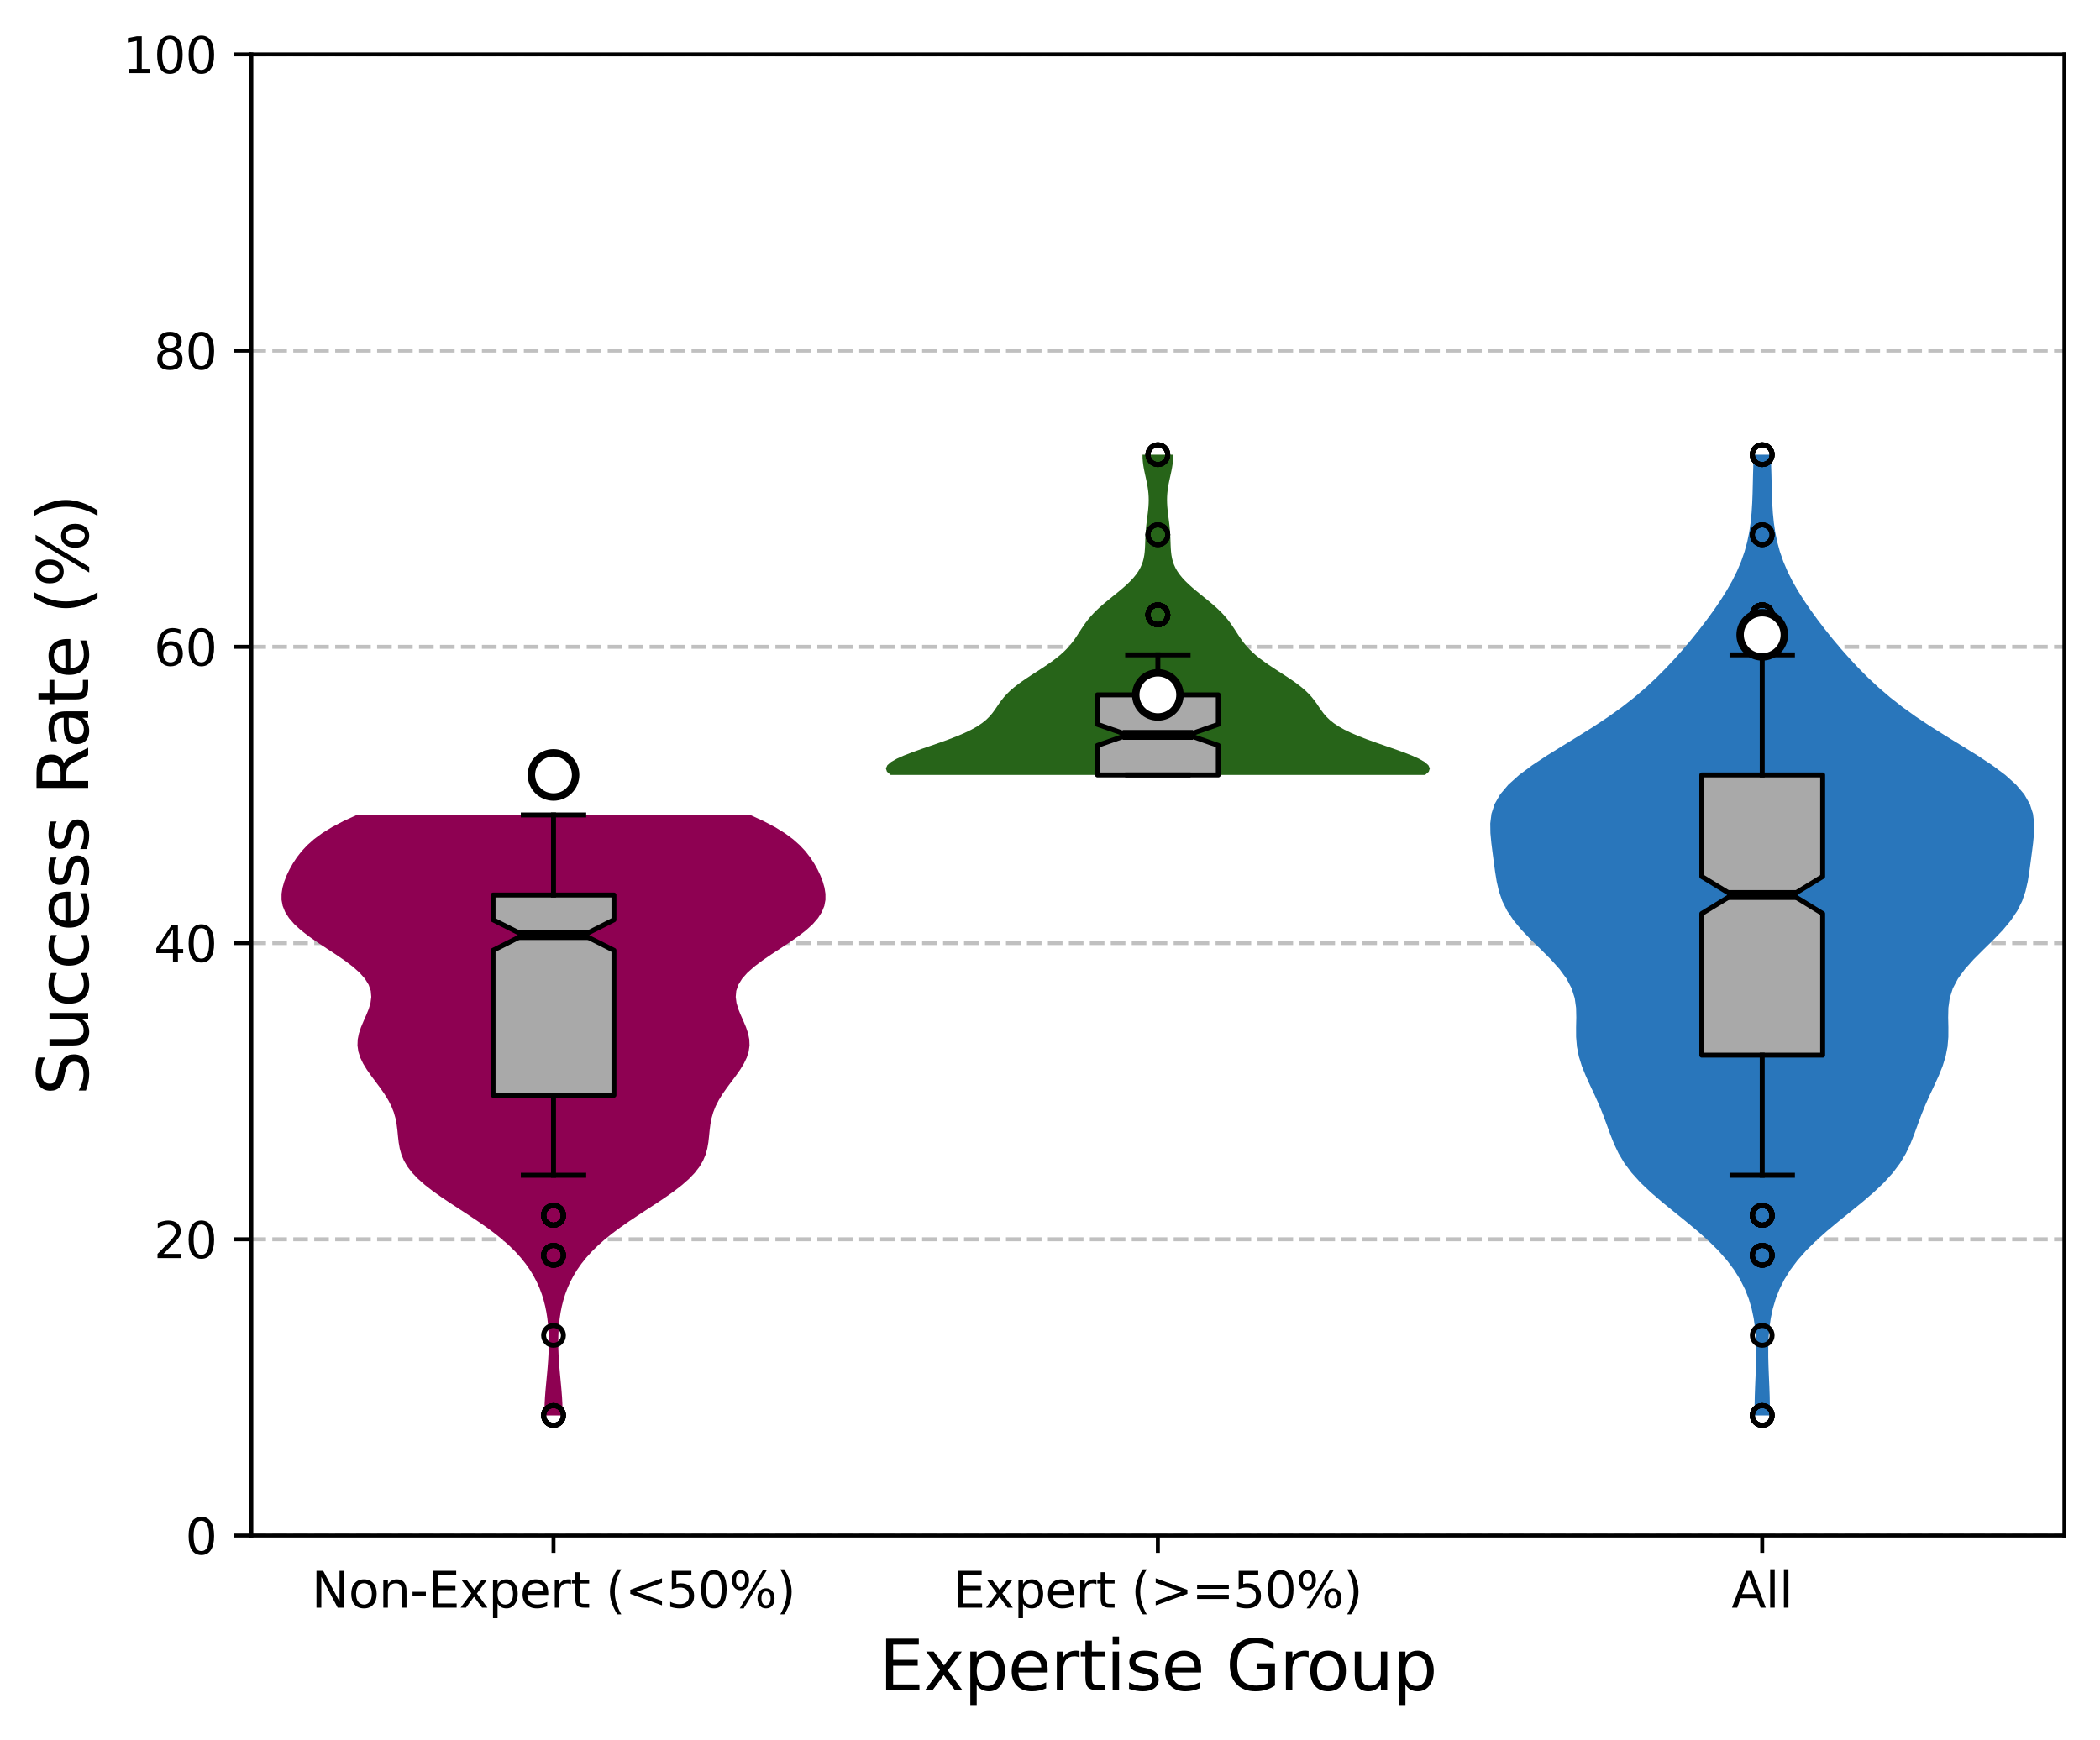 <?xml version="1.0" encoding="utf-8" standalone="no"?>
<!DOCTYPE svg PUBLIC "-//W3C//DTD SVG 1.1//EN"
  "http://www.w3.org/Graphics/SVG/1.1/DTD/svg11.dtd">
<svg xmlns:xlink="http://www.w3.org/1999/xlink" width="424.767pt" height="352.107pt" viewBox="0 0 424.767 352.107" xmlns="http://www.w3.org/2000/svg" version="1.1">
 <defs>
  <style type="text/css">*{stroke-linejoin: round; stroke-linecap: butt}</style>
 </defs>
 <g id="figure_1">
  <g id="patch_1">
   <path d="M 0 352.107 
L 424.767 352.107 
L 424.767 0 
L 0 0 
z
" style="fill: #ffffff"/>
  </g>
  <g id="axes_1">
   <g id="patch_2">
    <path d="M 50.837 310.679 
L 417.567 310.679 
L 417.567 10.999 
L 50.837 10.999 
z
" style="fill: #ffffff"/>
   </g>
   <g id="matplotlib.axis_1">
    <g id="xtick_1">
     <g id="line2d_1">
      <defs>
       <path id="mbde3a11560" d="M 0 0 
L 0 3.5 
" style="stroke: #000000; stroke-width: 0.8"/>
      </defs>
      <g>
       <use xlink:href="#mbde3a11560" x="111.959" y="310.679" style="stroke: #000000; stroke-width: 0.8"/>
      </g>
     </g>
     <g id="text_1">
      <!-- Non-Expert (&lt;50%) -->
      <g transform="translate(63.007 325.278) scale(0.1 -0.1)">
       <defs>
        <path id="DejaVuSans-4e" d="M 628 4666 
L 1478 4666 
L 3547 763 
L 3547 4666 
L 4159 4666 
L 4159 0 
L 3309 0 
L 1241 3903 
L 1241 0 
L 628 0 
L 628 4666 
z
" transform="scale(0.016)"/>
        <path id="DejaVuSans-6f" d="M 1959 3097 
Q 1497 3097 1228 2736 
Q 959 2375 959 1747 
Q 959 1119 1226 758 
Q 1494 397 1959 397 
Q 2419 397 2687 759 
Q 2956 1122 2956 1747 
Q 2956 2369 2687 2733 
Q 2419 3097 1959 3097 
z
M 1959 3584 
Q 2709 3584 3137 3096 
Q 3566 2609 3566 1747 
Q 3566 888 3137 398 
Q 2709 -91 1959 -91 
Q 1206 -91 779 398 
Q 353 888 353 1747 
Q 353 2609 779 3096 
Q 1206 3584 1959 3584 
z
" transform="scale(0.016)"/>
        <path id="DejaVuSans-6e" d="M 3513 2113 
L 3513 0 
L 2938 0 
L 2938 2094 
Q 2938 2591 2744 2837 
Q 2550 3084 2163 3084 
Q 1697 3084 1428 2787 
Q 1159 2491 1159 1978 
L 1159 0 
L 581 0 
L 581 3500 
L 1159 3500 
L 1159 2956 
Q 1366 3272 1645 3428 
Q 1925 3584 2291 3584 
Q 2894 3584 3203 3211 
Q 3513 2838 3513 2113 
z
" transform="scale(0.016)"/>
        <path id="DejaVuSans-2d" d="M 313 2009 
L 1997 2009 
L 1997 1497 
L 313 1497 
L 313 2009 
z
" transform="scale(0.016)"/>
        <path id="DejaVuSans-45" d="M 628 4666 
L 3578 4666 
L 3578 4134 
L 1259 4134 
L 1259 2753 
L 3481 2753 
L 3481 2222 
L 1259 2222 
L 1259 531 
L 3634 531 
L 3634 0 
L 628 0 
L 628 4666 
z
" transform="scale(0.016)"/>
        <path id="DejaVuSans-78" d="M 3513 3500 
L 2247 1797 
L 3578 0 
L 2900 0 
L 1881 1375 
L 863 0 
L 184 0 
L 1544 1831 
L 300 3500 
L 978 3500 
L 1906 2253 
L 2834 3500 
L 3513 3500 
z
" transform="scale(0.016)"/>
        <path id="DejaVuSans-70" d="M 1159 525 
L 1159 -1331 
L 581 -1331 
L 581 3500 
L 1159 3500 
L 1159 2969 
Q 1341 3281 1617 3432 
Q 1894 3584 2278 3584 
Q 2916 3584 3314 3078 
Q 3713 2572 3713 1747 
Q 3713 922 3314 415 
Q 2916 -91 2278 -91 
Q 1894 -91 1617 61 
Q 1341 213 1159 525 
z
M 3116 1747 
Q 3116 2381 2855 2742 
Q 2594 3103 2138 3103 
Q 1681 3103 1420 2742 
Q 1159 2381 1159 1747 
Q 1159 1113 1420 752 
Q 1681 391 2138 391 
Q 2594 391 2855 752 
Q 3116 1113 3116 1747 
z
" transform="scale(0.016)"/>
        <path id="DejaVuSans-65" d="M 3597 1894 
L 3597 1613 
L 953 1613 
Q 991 1019 1311 708 
Q 1631 397 2203 397 
Q 2534 397 2845 478 
Q 3156 559 3463 722 
L 3463 178 
Q 3153 47 2828 -22 
Q 2503 -91 2169 -91 
Q 1331 -91 842 396 
Q 353 884 353 1716 
Q 353 2575 817 3079 
Q 1281 3584 2069 3584 
Q 2775 3584 3186 3129 
Q 3597 2675 3597 1894 
z
M 3022 2063 
Q 3016 2534 2758 2815 
Q 2500 3097 2075 3097 
Q 1594 3097 1305 2825 
Q 1016 2553 972 2059 
L 3022 2063 
z
" transform="scale(0.016)"/>
        <path id="DejaVuSans-72" d="M 2631 2963 
Q 2534 3019 2420 3045 
Q 2306 3072 2169 3072 
Q 1681 3072 1420 2755 
Q 1159 2438 1159 1844 
L 1159 0 
L 581 0 
L 581 3500 
L 1159 3500 
L 1159 2956 
Q 1341 3275 1631 3429 
Q 1922 3584 2338 3584 
Q 2397 3584 2469 3576 
Q 2541 3569 2628 3553 
L 2631 2963 
z
" transform="scale(0.016)"/>
        <path id="DejaVuSans-74" d="M 1172 4494 
L 1172 3500 
L 2356 3500 
L 2356 3053 
L 1172 3053 
L 1172 1153 
Q 1172 725 1289 603 
Q 1406 481 1766 481 
L 2356 481 
L 2356 0 
L 1766 0 
Q 1100 0 847 248 
Q 594 497 594 1153 
L 594 3053 
L 172 3053 
L 172 3500 
L 594 3500 
L 594 4494 
L 1172 4494 
z
" transform="scale(0.016)"/>
        <path id="DejaVuSans-20" transform="scale(0.016)"/>
        <path id="DejaVuSans-28" d="M 1984 4856 
Q 1566 4138 1362 3434 
Q 1159 2731 1159 2009 
Q 1159 1288 1364 580 
Q 1569 -128 1984 -844 
L 1484 -844 
Q 1016 -109 783 600 
Q 550 1309 550 2009 
Q 550 2706 781 3412 
Q 1013 4119 1484 4856 
L 1984 4856 
z
" transform="scale(0.016)"/>
        <path id="DejaVuSans-3c" d="M 4684 3150 
L 1459 2003 
L 4684 863 
L 4684 294 
L 678 1747 
L 678 2266 
L 4684 3719 
L 4684 3150 
z
" transform="scale(0.016)"/>
        <path id="DejaVuSans-35" d="M 691 4666 
L 3169 4666 
L 3169 4134 
L 1269 4134 
L 1269 2991 
Q 1406 3038 1543 3061 
Q 1681 3084 1819 3084 
Q 2600 3084 3056 2656 
Q 3513 2228 3513 1497 
Q 3513 744 3044 326 
Q 2575 -91 1722 -91 
Q 1428 -91 1123 -41 
Q 819 9 494 109 
L 494 744 
Q 775 591 1075 516 
Q 1375 441 1709 441 
Q 2250 441 2565 725 
Q 2881 1009 2881 1497 
Q 2881 1984 2565 2268 
Q 2250 2553 1709 2553 
Q 1456 2553 1204 2497 
Q 953 2441 691 2322 
L 691 4666 
z
" transform="scale(0.016)"/>
        <path id="DejaVuSans-30" d="M 2034 4250 
Q 1547 4250 1301 3770 
Q 1056 3291 1056 2328 
Q 1056 1369 1301 889 
Q 1547 409 2034 409 
Q 2525 409 2770 889 
Q 3016 1369 3016 2328 
Q 3016 3291 2770 3770 
Q 2525 4250 2034 4250 
z
M 2034 4750 
Q 2819 4750 3233 4129 
Q 3647 3509 3647 2328 
Q 3647 1150 3233 529 
Q 2819 -91 2034 -91 
Q 1250 -91 836 529 
Q 422 1150 422 2328 
Q 422 3509 836 4129 
Q 1250 4750 2034 4750 
z
" transform="scale(0.016)"/>
        <path id="DejaVuSans-25" d="M 4653 2053 
Q 4381 2053 4226 1822 
Q 4072 1591 4072 1178 
Q 4072 772 4226 539 
Q 4381 306 4653 306 
Q 4919 306 5073 539 
Q 5228 772 5228 1178 
Q 5228 1588 5073 1820 
Q 4919 2053 4653 2053 
z
M 4653 2450 
Q 5147 2450 5437 2106 
Q 5728 1763 5728 1178 
Q 5728 594 5436 251 
Q 5144 -91 4653 -91 
Q 4153 -91 3862 251 
Q 3572 594 3572 1178 
Q 3572 1766 3864 2108 
Q 4156 2450 4653 2450 
z
M 1428 4353 
Q 1159 4353 1004 4120 
Q 850 3888 850 3481 
Q 850 3069 1003 2837 
Q 1156 2606 1428 2606 
Q 1700 2606 1854 2837 
Q 2009 3069 2009 3481 
Q 2009 3884 1853 4118 
Q 1697 4353 1428 4353 
z
M 4250 4750 
L 4750 4750 
L 1831 -91 
L 1331 -91 
L 4250 4750 
z
M 1428 4750 
Q 1922 4750 2215 4408 
Q 2509 4066 2509 3481 
Q 2509 2891 2217 2550 
Q 1925 2209 1428 2209 
Q 931 2209 642 2551 
Q 353 2894 353 3481 
Q 353 4063 643 4406 
Q 934 4750 1428 4750 
z
" transform="scale(0.016)"/>
        <path id="DejaVuSans-29" d="M 513 4856 
L 1013 4856 
Q 1481 4119 1714 3412 
Q 1947 2706 1947 2009 
Q 1947 1309 1714 600 
Q 1481 -109 1013 -844 
L 513 -844 
Q 928 -128 1133 580 
Q 1338 1288 1338 2009 
Q 1338 2731 1133 3434 
Q 928 4138 513 4856 
z
" transform="scale(0.016)"/>
       </defs>
       <use xlink:href="#DejaVuSans-4e"/>
       <use xlink:href="#DejaVuSans-6f" x="74.805"/>
       <use xlink:href="#DejaVuSans-6e" x="135.986"/>
       <use xlink:href="#DejaVuSans-2d" x="199.365"/>
       <use xlink:href="#DejaVuSans-45" x="235.449"/>
       <use xlink:href="#DejaVuSans-78" x="298.633"/>
       <use xlink:href="#DejaVuSans-70" x="357.812"/>
       <use xlink:href="#DejaVuSans-65" x="421.289"/>
       <use xlink:href="#DejaVuSans-72" x="482.812"/>
       <use xlink:href="#DejaVuSans-74" x="523.926"/>
       <use xlink:href="#DejaVuSans-20" x="563.135"/>
       <use xlink:href="#DejaVuSans-28" x="594.922"/>
       <use xlink:href="#DejaVuSans-3c" x="633.936"/>
       <use xlink:href="#DejaVuSans-35" x="717.725"/>
       <use xlink:href="#DejaVuSans-30" x="781.348"/>
       <use xlink:href="#DejaVuSans-25" x="844.971"/>
       <use xlink:href="#DejaVuSans-29" x="939.99"/>
      </g>
     </g>
    </g>
    <g id="xtick_2">
     <g id="line2d_2">
      <g>
       <use xlink:href="#mbde3a11560" x="234.202" y="310.679" style="stroke: #000000; stroke-width: 0.8"/>
      </g>
     </g>
     <g id="text_2">
      <!-- Expert (&gt;=50%) -->
      <g transform="translate(192.833 325.278) scale(0.1 -0.1)">
       <defs>
        <path id="DejaVuSans-3e" d="M 678 3150 
L 678 3719 
L 4684 2266 
L 4684 1747 
L 678 294 
L 678 863 
L 3897 2003 
L 678 3150 
z
" transform="scale(0.016)"/>
        <path id="DejaVuSans-3d" d="M 678 2906 
L 4684 2906 
L 4684 2381 
L 678 2381 
L 678 2906 
z
M 678 1631 
L 4684 1631 
L 4684 1100 
L 678 1100 
L 678 1631 
z
" transform="scale(0.016)"/>
       </defs>
       <use xlink:href="#DejaVuSans-45"/>
       <use xlink:href="#DejaVuSans-78" x="63.184"/>
       <use xlink:href="#DejaVuSans-70" x="122.363"/>
       <use xlink:href="#DejaVuSans-65" x="185.84"/>
       <use xlink:href="#DejaVuSans-72" x="247.363"/>
       <use xlink:href="#DejaVuSans-74" x="288.477"/>
       <use xlink:href="#DejaVuSans-20" x="327.686"/>
       <use xlink:href="#DejaVuSans-28" x="359.473"/>
       <use xlink:href="#DejaVuSans-3e" x="398.486"/>
       <use xlink:href="#DejaVuSans-3d" x="482.275"/>
       <use xlink:href="#DejaVuSans-35" x="566.064"/>
       <use xlink:href="#DejaVuSans-30" x="629.688"/>
       <use xlink:href="#DejaVuSans-25" x="693.311"/>
       <use xlink:href="#DejaVuSans-29" x="788.33"/>
      </g>
     </g>
    </g>
    <g id="xtick_3">
     <g id="line2d_3">
      <g>
       <use xlink:href="#mbde3a11560" x="356.445" y="310.679" style="stroke: #000000; stroke-width: 0.8"/>
      </g>
     </g>
     <g id="text_3">
      <!-- All -->
      <g transform="translate(350.247 325.278) scale(0.1 -0.1)">
       <defs>
        <path id="DejaVuSans-41" d="M 2188 4044 
L 1331 1722 
L 3047 1722 
L 2188 4044 
z
M 1831 4666 
L 2547 4666 
L 4325 0 
L 3669 0 
L 3244 1197 
L 1141 1197 
L 716 0 
L 50 0 
L 1831 4666 
z
" transform="scale(0.016)"/>
        <path id="DejaVuSans-6c" d="M 603 4863 
L 1178 4863 
L 1178 0 
L 603 0 
L 603 4863 
z
" transform="scale(0.016)"/>
       </defs>
       <use xlink:href="#DejaVuSans-41"/>
       <use xlink:href="#DejaVuSans-6c" x="68.408"/>
       <use xlink:href="#DejaVuSans-6c" x="96.191"/>
      </g>
     </g>
    </g>
    <g id="text_4">
     <!-- Expertise Group -->
     <g transform="translate(177.832 341.995) scale(0.14 -0.14)">
      <defs>
       <path id="DejaVuSans-69" d="M 603 3500 
L 1178 3500 
L 1178 0 
L 603 0 
L 603 3500 
z
M 603 4863 
L 1178 4863 
L 1178 4134 
L 603 4134 
L 603 4863 
z
" transform="scale(0.016)"/>
       <path id="DejaVuSans-73" d="M 2834 3397 
L 2834 2853 
Q 2591 2978 2328 3040 
Q 2066 3103 1784 3103 
Q 1356 3103 1142 2972 
Q 928 2841 928 2578 
Q 928 2378 1081 2264 
Q 1234 2150 1697 2047 
L 1894 2003 
Q 2506 1872 2764 1633 
Q 3022 1394 3022 966 
Q 3022 478 2636 193 
Q 2250 -91 1575 -91 
Q 1294 -91 989 -36 
Q 684 19 347 128 
L 347 722 
Q 666 556 975 473 
Q 1284 391 1588 391 
Q 1994 391 2212 530 
Q 2431 669 2431 922 
Q 2431 1156 2273 1281 
Q 2116 1406 1581 1522 
L 1381 1569 
Q 847 1681 609 1914 
Q 372 2147 372 2553 
Q 372 3047 722 3315 
Q 1072 3584 1716 3584 
Q 2034 3584 2315 3537 
Q 2597 3491 2834 3397 
z
" transform="scale(0.016)"/>
       <path id="DejaVuSans-47" d="M 3809 666 
L 3809 1919 
L 2778 1919 
L 2778 2438 
L 4434 2438 
L 4434 434 
Q 4069 175 3628 42 
Q 3188 -91 2688 -91 
Q 1594 -91 976 548 
Q 359 1188 359 2328 
Q 359 3472 976 4111 
Q 1594 4750 2688 4750 
Q 3144 4750 3555 4637 
Q 3966 4525 4313 4306 
L 4313 3634 
Q 3963 3931 3569 4081 
Q 3175 4231 2741 4231 
Q 1884 4231 1454 3753 
Q 1025 3275 1025 2328 
Q 1025 1384 1454 906 
Q 1884 428 2741 428 
Q 3075 428 3337 486 
Q 3600 544 3809 666 
z
" transform="scale(0.016)"/>
       <path id="DejaVuSans-75" d="M 544 1381 
L 544 3500 
L 1119 3500 
L 1119 1403 
Q 1119 906 1312 657 
Q 1506 409 1894 409 
Q 2359 409 2629 706 
Q 2900 1003 2900 1516 
L 2900 3500 
L 3475 3500 
L 3475 0 
L 2900 0 
L 2900 538 
Q 2691 219 2414 64 
Q 2138 -91 1772 -91 
Q 1169 -91 856 284 
Q 544 659 544 1381 
z
M 1991 3584 
L 1991 3584 
z
" transform="scale(0.016)"/>
      </defs>
      <use xlink:href="#DejaVuSans-45"/>
      <use xlink:href="#DejaVuSans-78" x="63.184"/>
      <use xlink:href="#DejaVuSans-70" x="122.363"/>
      <use xlink:href="#DejaVuSans-65" x="185.84"/>
      <use xlink:href="#DejaVuSans-72" x="247.363"/>
      <use xlink:href="#DejaVuSans-74" x="288.477"/>
      <use xlink:href="#DejaVuSans-69" x="327.686"/>
      <use xlink:href="#DejaVuSans-73" x="355.469"/>
      <use xlink:href="#DejaVuSans-65" x="407.568"/>
      <use xlink:href="#DejaVuSans-20" x="469.092"/>
      <use xlink:href="#DejaVuSans-47" x="500.879"/>
      <use xlink:href="#DejaVuSans-72" x="578.369"/>
      <use xlink:href="#DejaVuSans-6f" x="617.232"/>
      <use xlink:href="#DejaVuSans-75" x="678.414"/>
      <use xlink:href="#DejaVuSans-70" x="741.793"/>
     </g>
    </g>
   </g>
   <g id="matplotlib.axis_2">
    <g id="ytick_1">
     <g id="line2d_4">
      <path d="M 50.837 310.679 
L 417.567 310.679 
" clip-path="url(#pab07fb0fd6)" style="fill: none; stroke-dasharray: 2.96,1.28; stroke-dashoffset: 0; stroke: #c0c0c0; stroke-width: 0.8"/>
     </g>
     <g id="line2d_5">
      <defs>
       <path id="ma3c6e2a830" d="M 0 0 
L -3.5 0 
" style="stroke: #000000; stroke-width: 0.8"/>
      </defs>
      <g>
       <use xlink:href="#ma3c6e2a830" x="50.837" y="310.679" style="stroke: #000000; stroke-width: 0.8"/>
      </g>
     </g>
     <g id="text_5">
      <!-- 0 -->
      <g transform="translate(37.474 314.478) scale(0.1 -0.1)">
       <use xlink:href="#DejaVuSans-30"/>
      </g>
     </g>
    </g>
    <g id="ytick_2">
     <g id="line2d_6">
      <path d="M 50.837 250.743 
L 417.567 250.743 
" clip-path="url(#pab07fb0fd6)" style="fill: none; stroke-dasharray: 2.96,1.28; stroke-dashoffset: 0; stroke: #c0c0c0; stroke-width: 0.8"/>
     </g>
     <g id="line2d_7">
      <g>
       <use xlink:href="#ma3c6e2a830" x="50.837" y="250.743" style="stroke: #000000; stroke-width: 0.8"/>
      </g>
     </g>
     <g id="text_6">
      <!-- 20 -->
      <g transform="translate(31.112 254.542) scale(0.1 -0.1)">
       <defs>
        <path id="DejaVuSans-32" d="M 1228 531 
L 3431 531 
L 3431 0 
L 469 0 
L 469 531 
Q 828 903 1448 1529 
Q 2069 2156 2228 2338 
Q 2531 2678 2651 2914 
Q 2772 3150 2772 3378 
Q 2772 3750 2511 3984 
Q 2250 4219 1831 4219 
Q 1534 4219 1204 4116 
Q 875 4013 500 3803 
L 500 4441 
Q 881 4594 1212 4672 
Q 1544 4750 1819 4750 
Q 2544 4750 2975 4387 
Q 3406 4025 3406 3419 
Q 3406 3131 3298 2873 
Q 3191 2616 2906 2266 
Q 2828 2175 2409 1742 
Q 1991 1309 1228 531 
z
" transform="scale(0.016)"/>
       </defs>
       <use xlink:href="#DejaVuSans-32"/>
       <use xlink:href="#DejaVuSans-30" x="63.623"/>
      </g>
     </g>
    </g>
    <g id="ytick_3">
     <g id="line2d_8">
      <path d="M 50.837 190.807 
L 417.567 190.807 
" clip-path="url(#pab07fb0fd6)" style="fill: none; stroke-dasharray: 2.96,1.28; stroke-dashoffset: 0; stroke: #c0c0c0; stroke-width: 0.8"/>
     </g>
     <g id="line2d_9">
      <g>
       <use xlink:href="#ma3c6e2a830" x="50.837" y="190.807" style="stroke: #000000; stroke-width: 0.8"/>
      </g>
     </g>
     <g id="text_7">
      <!-- 40 -->
      <g transform="translate(31.112 194.606) scale(0.1 -0.1)">
       <defs>
        <path id="DejaVuSans-34" d="M 2419 4116 
L 825 1625 
L 2419 1625 
L 2419 4116 
z
M 2253 4666 
L 3047 4666 
L 3047 1625 
L 3713 1625 
L 3713 1100 
L 3047 1100 
L 3047 0 
L 2419 0 
L 2419 1100 
L 313 1100 
L 313 1709 
L 2253 4666 
z
" transform="scale(0.016)"/>
       </defs>
       <use xlink:href="#DejaVuSans-34"/>
       <use xlink:href="#DejaVuSans-30" x="63.623"/>
      </g>
     </g>
    </g>
    <g id="ytick_4">
     <g id="line2d_10">
      <path d="M 50.837 130.871 
L 417.567 130.871 
" clip-path="url(#pab07fb0fd6)" style="fill: none; stroke-dasharray: 2.96,1.28; stroke-dashoffset: 0; stroke: #c0c0c0; stroke-width: 0.8"/>
     </g>
     <g id="line2d_11">
      <g>
       <use xlink:href="#ma3c6e2a830" x="50.837" y="130.871" style="stroke: #000000; stroke-width: 0.8"/>
      </g>
     </g>
     <g id="text_8">
      <!-- 60 -->
      <g transform="translate(31.112 134.67) scale(0.1 -0.1)">
       <defs>
        <path id="DejaVuSans-36" d="M 2113 2584 
Q 1688 2584 1439 2293 
Q 1191 2003 1191 1497 
Q 1191 994 1439 701 
Q 1688 409 2113 409 
Q 2538 409 2786 701 
Q 3034 994 3034 1497 
Q 3034 2003 2786 2293 
Q 2538 2584 2113 2584 
z
M 3366 4563 
L 3366 3988 
Q 3128 4100 2886 4159 
Q 2644 4219 2406 4219 
Q 1781 4219 1451 3797 
Q 1122 3375 1075 2522 
Q 1259 2794 1537 2939 
Q 1816 3084 2150 3084 
Q 2853 3084 3261 2657 
Q 3669 2231 3669 1497 
Q 3669 778 3244 343 
Q 2819 -91 2113 -91 
Q 1303 -91 875 529 
Q 447 1150 447 2328 
Q 447 3434 972 4092 
Q 1497 4750 2381 4750 
Q 2619 4750 2861 4703 
Q 3103 4656 3366 4563 
z
" transform="scale(0.016)"/>
       </defs>
       <use xlink:href="#DejaVuSans-36"/>
       <use xlink:href="#DejaVuSans-30" x="63.623"/>
      </g>
     </g>
    </g>
    <g id="ytick_5">
     <g id="line2d_12">
      <path d="M 50.837 70.935 
L 417.567 70.935 
" clip-path="url(#pab07fb0fd6)" style="fill: none; stroke-dasharray: 2.96,1.28; stroke-dashoffset: 0; stroke: #c0c0c0; stroke-width: 0.8"/>
     </g>
     <g id="line2d_13">
      <g>
       <use xlink:href="#ma3c6e2a830" x="50.837" y="70.935" style="stroke: #000000; stroke-width: 0.8"/>
      </g>
     </g>
     <g id="text_9">
      <!-- 80 -->
      <g transform="translate(31.112 74.734) scale(0.1 -0.1)">
       <defs>
        <path id="DejaVuSans-38" d="M 2034 2216 
Q 1584 2216 1326 1975 
Q 1069 1734 1069 1313 
Q 1069 891 1326 650 
Q 1584 409 2034 409 
Q 2484 409 2743 651 
Q 3003 894 3003 1313 
Q 3003 1734 2745 1975 
Q 2488 2216 2034 2216 
z
M 1403 2484 
Q 997 2584 770 2862 
Q 544 3141 544 3541 
Q 544 4100 942 4425 
Q 1341 4750 2034 4750 
Q 2731 4750 3128 4425 
Q 3525 4100 3525 3541 
Q 3525 3141 3298 2862 
Q 3072 2584 2669 2484 
Q 3125 2378 3379 2068 
Q 3634 1759 3634 1313 
Q 3634 634 3220 271 
Q 2806 -91 2034 -91 
Q 1263 -91 848 271 
Q 434 634 434 1313 
Q 434 1759 690 2068 
Q 947 2378 1403 2484 
z
M 1172 3481 
Q 1172 3119 1398 2916 
Q 1625 2713 2034 2713 
Q 2441 2713 2670 2916 
Q 2900 3119 2900 3481 
Q 2900 3844 2670 4047 
Q 2441 4250 2034 4250 
Q 1625 4250 1398 4047 
Q 1172 3844 1172 3481 
z
" transform="scale(0.016)"/>
       </defs>
       <use xlink:href="#DejaVuSans-38"/>
       <use xlink:href="#DejaVuSans-30" x="63.623"/>
      </g>
     </g>
    </g>
    <g id="ytick_6">
     <g id="line2d_14">
      <path d="M 50.837 10.999 
L 417.567 10.999 
" clip-path="url(#pab07fb0fd6)" style="fill: none; stroke-dasharray: 2.96,1.28; stroke-dashoffset: 0; stroke: #c0c0c0; stroke-width: 0.8"/>
     </g>
     <g id="line2d_15">
      <g>
       <use xlink:href="#ma3c6e2a830" x="50.837" y="10.999" style="stroke: #000000; stroke-width: 0.8"/>
      </g>
     </g>
     <g id="text_10">
      <!-- 100 -->
      <g transform="translate(24.749 14.798) scale(0.1 -0.1)">
       <defs>
        <path id="DejaVuSans-31" d="M 794 531 
L 1825 531 
L 1825 4091 
L 703 3866 
L 703 4441 
L 1819 4666 
L 2450 4666 
L 2450 531 
L 3481 531 
L 3481 0 
L 794 0 
L 794 531 
z
" transform="scale(0.016)"/>
       </defs>
       <use xlink:href="#DejaVuSans-31"/>
       <use xlink:href="#DejaVuSans-30" x="63.623"/>
       <use xlink:href="#DejaVuSans-30" x="127.246"/>
      </g>
     </g>
    </g>
    <g id="text_11">
     <!-- Success Rate (%) -->
     <g transform="translate(17.838 221.628) rotate(-90) scale(0.14 -0.14)">
      <defs>
       <path id="DejaVuSans-53" d="M 3425 4513 
L 3425 3897 
Q 3066 4069 2747 4153 
Q 2428 4238 2131 4238 
Q 1616 4238 1336 4038 
Q 1056 3838 1056 3469 
Q 1056 3159 1242 3001 
Q 1428 2844 1947 2747 
L 2328 2669 
Q 3034 2534 3370 2195 
Q 3706 1856 3706 1288 
Q 3706 609 3251 259 
Q 2797 -91 1919 -91 
Q 1588 -91 1214 -16 
Q 841 59 441 206 
L 441 856 
Q 825 641 1194 531 
Q 1563 422 1919 422 
Q 2459 422 2753 634 
Q 3047 847 3047 1241 
Q 3047 1584 2836 1778 
Q 2625 1972 2144 2069 
L 1759 2144 
Q 1053 2284 737 2584 
Q 422 2884 422 3419 
Q 422 4038 858 4394 
Q 1294 4750 2059 4750 
Q 2388 4750 2728 4690 
Q 3069 4631 3425 4513 
z
" transform="scale(0.016)"/>
       <path id="DejaVuSans-63" d="M 3122 3366 
L 3122 2828 
Q 2878 2963 2633 3030 
Q 2388 3097 2138 3097 
Q 1578 3097 1268 2742 
Q 959 2388 959 1747 
Q 959 1106 1268 751 
Q 1578 397 2138 397 
Q 2388 397 2633 464 
Q 2878 531 3122 666 
L 3122 134 
Q 2881 22 2623 -34 
Q 2366 -91 2075 -91 
Q 1284 -91 818 406 
Q 353 903 353 1747 
Q 353 2603 823 3093 
Q 1294 3584 2113 3584 
Q 2378 3584 2631 3529 
Q 2884 3475 3122 3366 
z
" transform="scale(0.016)"/>
       <path id="DejaVuSans-52" d="M 2841 2188 
Q 3044 2119 3236 1894 
Q 3428 1669 3622 1275 
L 4263 0 
L 3584 0 
L 2988 1197 
Q 2756 1666 2539 1819 
Q 2322 1972 1947 1972 
L 1259 1972 
L 1259 0 
L 628 0 
L 628 4666 
L 2053 4666 
Q 2853 4666 3247 4331 
Q 3641 3997 3641 3322 
Q 3641 2881 3436 2590 
Q 3231 2300 2841 2188 
z
M 1259 4147 
L 1259 2491 
L 2053 2491 
Q 2509 2491 2742 2702 
Q 2975 2913 2975 3322 
Q 2975 3731 2742 3939 
Q 2509 4147 2053 4147 
L 1259 4147 
z
" transform="scale(0.016)"/>
       <path id="DejaVuSans-61" d="M 2194 1759 
Q 1497 1759 1228 1600 
Q 959 1441 959 1056 
Q 959 750 1161 570 
Q 1363 391 1709 391 
Q 2188 391 2477 730 
Q 2766 1069 2766 1631 
L 2766 1759 
L 2194 1759 
z
M 3341 1997 
L 3341 0 
L 2766 0 
L 2766 531 
Q 2569 213 2275 61 
Q 1981 -91 1556 -91 
Q 1019 -91 701 211 
Q 384 513 384 1019 
Q 384 1609 779 1909 
Q 1175 2209 1959 2209 
L 2766 2209 
L 2766 2266 
Q 2766 2663 2505 2880 
Q 2244 3097 1772 3097 
Q 1472 3097 1187 3025 
Q 903 2953 641 2809 
L 641 3341 
Q 956 3463 1253 3523 
Q 1550 3584 1831 3584 
Q 2591 3584 2966 3190 
Q 3341 2797 3341 1997 
z
" transform="scale(0.016)"/>
      </defs>
      <use xlink:href="#DejaVuSans-53"/>
      <use xlink:href="#DejaVuSans-75" x="63.477"/>
      <use xlink:href="#DejaVuSans-63" x="126.855"/>
      <use xlink:href="#DejaVuSans-63" x="181.836"/>
      <use xlink:href="#DejaVuSans-65" x="236.816"/>
      <use xlink:href="#DejaVuSans-73" x="298.34"/>
      <use xlink:href="#DejaVuSans-73" x="350.439"/>
      <use xlink:href="#DejaVuSans-20" x="402.539"/>
      <use xlink:href="#DejaVuSans-52" x="434.326"/>
      <use xlink:href="#DejaVuSans-61" x="501.559"/>
      <use xlink:href="#DejaVuSans-74" x="562.838"/>
      <use xlink:href="#DejaVuSans-65" x="602.047"/>
      <use xlink:href="#DejaVuSans-20" x="663.57"/>
      <use xlink:href="#DejaVuSans-28" x="695.357"/>
      <use xlink:href="#DejaVuSans-25" x="734.371"/>
      <use xlink:href="#DejaVuSans-29" x="829.391"/>
     </g>
    </g>
   </g>
   <g id="PolyCollection_1">
    <path d="M 113.789 286.381 
L 110.129 286.381 
L 110.13 285.154 
L 110.167 283.926 
L 110.235 282.699 
L 110.328 281.472 
L 110.437 280.245 
L 110.553 279.018 
L 110.668 277.791 
L 110.775 276.563 
L 110.866 275.336 
L 110.937 274.109 
L 110.983 272.882 
L 111 271.655 
L 110.986 270.427 
L 110.936 269.2 
L 110.845 267.973 
L 110.71 266.746 
L 110.522 265.519 
L 110.277 264.291 
L 109.967 263.064 
L 109.585 261.837 
L 109.124 260.61 
L 108.575 259.383 
L 107.932 258.155 
L 107.185 256.928 
L 106.326 255.701 
L 105.346 254.474 
L 104.237 253.247 
L 102.991 252.019 
L 101.607 250.792 
L 100.087 249.565 
L 98.44 248.338 
L 96.684 247.111 
L 94.848 245.884 
L 92.968 244.656 
L 91.089 243.429 
L 89.261 242.202 
L 87.533 240.975 
L 85.953 239.748 
L 84.561 238.52 
L 83.385 237.293 
L 82.437 236.066 
L 81.715 234.839 
L 81.2 233.612 
L 80.857 232.384 
L 80.642 231.157 
L 80.502 229.93 
L 80.382 228.703 
L 80.227 227.476 
L 79.992 226.248 
L 79.641 225.021 
L 79.153 223.794 
L 78.523 222.567 
L 77.765 221.34 
L 76.906 220.113 
L 75.992 218.885 
L 75.074 217.658 
L 74.211 216.431 
L 73.46 215.204 
L 72.87 213.977 
L 72.479 212.749 
L 72.307 211.522 
L 72.356 210.295 
L 72.606 209.068 
L 73.017 207.841 
L 73.531 206.613 
L 74.077 205.386 
L 74.574 204.159 
L 74.941 202.932 
L 75.103 201.705 
L 74.995 200.477 
L 74.572 199.25 
L 73.815 198.023 
L 72.728 196.796 
L 71.343 195.569 
L 69.717 194.342 
L 67.925 193.114 
L 66.055 191.887 
L 64.199 190.66 
L 62.445 189.433 
L 60.868 188.206 
L 59.526 186.978 
L 58.458 185.751 
L 57.678 184.524 
L 57.183 183.297 
L 56.95 182.07 
L 56.949 180.842 
L 57.14 179.615 
L 57.488 178.388 
L 57.961 177.161 
L 58.543 175.934 
L 59.229 174.706 
L 60.034 173.479 
L 60.987 172.252 
L 62.13 171.025 
L 63.51 169.798 
L 65.175 168.571 
L 67.162 167.343 
L 69.495 166.116 
L 72.172 164.889 
L 151.745 164.889 
L 151.745 164.889 
L 154.422 166.116 
L 156.755 167.343 
L 158.743 168.571 
L 160.407 169.798 
L 161.787 171.025 
L 162.93 172.252 
L 163.883 173.479 
L 164.688 174.706 
L 165.375 175.934 
L 165.956 177.161 
L 166.429 178.388 
L 166.777 179.615 
L 166.968 180.842 
L 166.967 182.07 
L 166.734 183.297 
L 166.239 184.524 
L 165.459 185.751 
L 164.391 186.978 
L 163.049 188.206 
L 161.472 189.433 
L 159.718 190.66 
L 157.862 191.887 
L 155.992 193.114 
L 154.2 194.342 
L 152.574 195.569 
L 151.189 196.796 
L 150.102 198.023 
L 149.345 199.25 
L 148.923 200.477 
L 148.815 201.705 
L 148.976 202.932 
L 149.343 204.159 
L 149.84 205.386 
L 150.386 206.613 
L 150.9 207.841 
L 151.311 209.068 
L 151.561 210.295 
L 151.61 211.522 
L 151.439 212.749 
L 151.047 213.977 
L 150.457 215.204 
L 149.706 216.431 
L 148.843 217.658 
L 147.925 218.885 
L 147.011 220.113 
L 146.153 221.34 
L 145.394 222.567 
L 144.764 223.794 
L 144.276 225.021 
L 143.925 226.248 
L 143.69 227.476 
L 143.536 228.703 
L 143.415 229.93 
L 143.275 231.157 
L 143.06 232.384 
L 142.718 233.612 
L 142.202 234.839 
L 141.48 236.066 
L 140.532 237.293 
L 139.356 238.52 
L 137.964 239.748 
L 136.384 240.975 
L 134.657 242.202 
L 132.828 243.429 
L 130.949 244.656 
L 129.069 245.884 
L 127.233 247.111 
L 125.477 248.338 
L 123.83 249.565 
L 122.31 250.792 
L 120.926 252.019 
L 119.68 253.247 
L 118.571 254.474 
L 117.591 255.701 
L 116.732 256.928 
L 115.985 258.155 
L 115.342 259.383 
L 114.793 260.61 
L 114.332 261.837 
L 113.95 263.064 
L 113.64 264.291 
L 113.395 265.519 
L 113.207 266.746 
L 113.072 267.973 
L 112.981 269.2 
L 112.931 270.427 
L 112.917 271.655 
L 112.934 272.882 
L 112.98 274.109 
L 113.051 275.336 
L 113.142 276.563 
L 113.249 277.791 
L 113.364 279.018 
L 113.48 280.245 
L 113.589 281.472 
L 113.682 282.699 
L 113.75 283.926 
L 113.787 285.154 
L 113.789 286.381 
z
" clip-path="url(#pab07fb0fd6)" style="fill: #8e0152"/>
   </g>
   <g id="PolyCollection_2">
    <path d="M 288.248 156.789 
L 180.155 156.789 
L 179.406 156.135 
L 179.192 155.48 
L 179.485 154.826 
L 180.233 154.171 
L 181.372 153.517 
L 182.824 152.862 
L 184.506 152.208 
L 186.334 151.553 
L 188.225 150.899 
L 190.107 150.244 
L 191.917 149.59 
L 193.603 148.935 
L 195.132 148.281 
L 196.481 147.626 
L 197.642 146.972 
L 198.622 146.317 
L 199.436 145.663 
L 200.11 145.008 
L 200.673 144.354 
L 201.162 143.699 
L 201.61 143.045 
L 202.054 142.39 
L 202.522 141.736 
L 203.042 141.081 
L 203.631 140.427 
L 204.3 139.772 
L 205.054 139.118 
L 205.889 138.463 
L 206.795 137.809 
L 207.755 137.154 
L 208.753 136.5 
L 209.765 135.845 
L 210.772 135.191 
L 211.752 134.536 
L 212.688 133.882 
L 213.566 133.227 
L 214.376 132.573 
L 215.112 131.918 
L 215.775 131.264 
L 216.368 130.609 
L 216.899 129.955 
L 217.38 129.3 
L 217.824 128.646 
L 218.248 127.991 
L 218.669 127.337 
L 219.101 126.682 
L 219.561 126.028 
L 220.059 125.373 
L 220.607 124.719 
L 221.207 124.064 
L 221.863 123.41 
L 222.57 122.755 
L 223.322 122.101 
L 224.108 121.446 
L 224.914 120.792 
L 225.724 120.137 
L 226.522 119.483 
L 227.292 118.828 
L 228.018 118.174 
L 228.688 117.519 
L 229.291 116.865 
L 229.819 116.21 
L 230.27 115.556 
L 230.643 114.901 
L 230.942 114.247 
L 231.171 113.592 
L 231.34 112.938 
L 231.459 112.283 
L 231.537 111.629 
L 231.587 110.974 
L 231.618 110.32 
L 231.641 109.665 
L 231.664 109.011 
L 231.692 108.356 
L 231.731 107.702 
L 231.783 107.047 
L 231.847 106.393 
L 231.921 105.738 
L 232.003 105.084 
L 232.087 104.429 
L 232.169 103.775 
L 232.241 103.12 
L 232.299 102.466 
L 232.336 101.811 
L 232.35 101.157 
L 232.336 100.502 
L 232.295 99.848 
L 232.226 99.193 
L 232.131 98.539 
L 232.014 97.884 
L 231.881 97.23 
L 231.738 96.575 
L 231.594 95.921 
L 231.455 95.266 
L 231.329 94.612 
L 231.225 93.957 
L 231.149 93.303 
L 231.106 92.648 
L 231.098 91.994 
L 237.305 91.994 
L 237.305 91.994 
L 237.298 92.648 
L 237.255 93.303 
L 237.178 93.957 
L 237.074 94.612 
L 236.949 95.266 
L 236.81 95.921 
L 236.665 96.575 
L 236.523 97.23 
L 236.39 97.884 
L 236.273 98.539 
L 236.178 99.193 
L 236.109 99.848 
L 236.067 100.502 
L 236.054 101.157 
L 236.068 101.811 
L 236.105 102.466 
L 236.163 103.12 
L 236.235 103.775 
L 236.316 104.429 
L 236.401 105.084 
L 236.483 105.738 
L 236.557 106.393 
L 236.621 107.047 
L 236.673 107.702 
L 236.711 108.356 
L 236.74 109.011 
L 236.763 109.665 
L 236.786 110.32 
L 236.817 110.974 
L 236.867 111.629 
L 236.945 112.283 
L 237.063 112.938 
L 237.232 113.592 
L 237.462 114.247 
L 237.76 114.901 
L 238.133 115.556 
L 238.584 116.21 
L 239.113 116.865 
L 239.716 117.519 
L 240.386 118.174 
L 241.112 118.828 
L 241.882 119.483 
L 242.68 120.137 
L 243.49 120.792 
L 244.296 121.446 
L 245.082 122.101 
L 245.833 122.755 
L 246.541 123.41 
L 247.196 124.064 
L 247.797 124.719 
L 248.344 125.373 
L 248.843 126.028 
L 249.302 126.682 
L 249.735 127.337 
L 250.155 127.991 
L 250.58 128.646 
L 251.024 129.3 
L 251.505 129.955 
L 252.036 130.609 
L 252.629 131.264 
L 253.291 131.918 
L 254.028 132.573 
L 254.838 133.227 
L 255.716 133.882 
L 256.652 134.536 
L 257.632 135.191 
L 258.639 135.845 
L 259.651 136.5 
L 260.648 137.154 
L 261.609 137.809 
L 262.515 138.463 
L 263.349 139.118 
L 264.103 139.772 
L 264.773 140.427 
L 265.362 141.081 
L 265.881 141.736 
L 266.35 142.39 
L 266.793 143.045 
L 267.242 143.699 
L 267.73 144.354 
L 268.294 145.008 
L 268.967 145.663 
L 269.782 146.317 
L 270.761 146.972 
L 271.923 147.626 
L 273.272 148.281 
L 274.8 148.935 
L 276.487 149.59 
L 278.297 150.244 
L 280.179 150.899 
L 282.07 151.553 
L 283.897 152.208 
L 285.579 152.862 
L 287.032 153.517 
L 288.17 154.171 
L 288.919 154.826 
L 289.211 155.48 
L 288.998 156.135 
L 288.248 156.789 
z
" clip-path="url(#pab07fb0fd6)" style="fill: #276419"/>
   </g>
   <g id="PolyCollection_3">
    <path d="M 357.979 286.381 
L 354.912 286.381 
L 354.903 284.417 
L 354.939 282.454 
L 355.008 280.49 
L 355.092 278.527 
L 355.172 276.563 
L 355.224 274.6 
L 355.227 272.636 
L 355.159 270.673 
L 354.998 268.709 
L 354.722 266.746 
L 354.307 264.782 
L 353.729 262.819 
L 352.961 260.855 
L 351.978 258.892 
L 350.756 256.928 
L 349.28 254.965 
L 347.543 253.001 
L 345.558 251.038 
L 343.357 249.074 
L 340.999 247.111 
L 338.566 245.147 
L 336.156 243.184 
L 333.873 241.22 
L 331.808 239.257 
L 330.028 237.293 
L 328.56 235.33 
L 327.389 233.366 
L 326.458 231.403 
L 325.683 229.439 
L 324.971 227.476 
L 324.241 225.512 
L 323.442 223.549 
L 322.565 221.585 
L 321.644 219.622 
L 320.748 217.658 
L 319.957 215.695 
L 319.349 213.731 
L 318.964 211.768 
L 318.799 209.804 
L 318.793 207.841 
L 318.837 205.877 
L 318.793 203.914 
L 318.518 201.95 
L 317.896 199.987 
L 316.866 198.023 
L 315.431 196.06 
L 313.667 194.096 
L 311.702 192.133 
L 309.696 190.169 
L 307.809 188.206 
L 306.168 186.242 
L 304.851 184.279 
L 303.872 182.315 
L 303.195 180.352 
L 302.742 178.388 
L 302.423 176.425 
L 302.157 174.461 
L 301.899 172.498 
L 301.652 170.534 
L 301.466 168.571 
L 301.436 166.607 
L 301.68 164.644 
L 302.318 162.68 
L 303.443 160.716 
L 305.102 158.753 
L 307.285 156.789 
L 309.922 154.826 
L 312.894 152.862 
L 316.057 150.899 
L 319.265 148.935 
L 322.392 146.972 
L 325.348 145.008 
L 328.085 143.045 
L 330.593 141.081 
L 332.886 139.118 
L 334.995 137.154 
L 336.952 135.191 
L 338.788 133.227 
L 340.524 131.264 
L 342.175 129.3 
L 343.75 127.337 
L 345.253 125.373 
L 346.678 123.41 
L 348.016 121.446 
L 349.252 119.483 
L 350.368 117.519 
L 351.349 115.556 
L 352.183 113.592 
L 352.866 111.629 
L 353.404 109.665 
L 353.809 107.702 
L 354.099 105.738 
L 354.294 103.775 
L 354.418 101.811 
L 354.493 99.848 
L 354.543 97.884 
L 354.589 95.921 
L 354.647 93.957 
L 354.731 91.994 
L 358.159 91.994 
L 358.159 91.994 
L 358.243 93.957 
L 358.302 95.921 
L 358.347 97.884 
L 358.397 99.848 
L 358.473 101.811 
L 358.597 103.775 
L 358.792 105.738 
L 359.081 107.702 
L 359.486 109.665 
L 360.024 111.629 
L 360.708 113.592 
L 361.541 115.556 
L 362.522 117.519 
L 363.638 119.483 
L 364.874 121.446 
L 366.212 123.41 
L 367.637 125.373 
L 369.14 127.337 
L 370.716 129.3 
L 372.367 131.264 
L 374.103 133.227 
L 375.938 135.191 
L 377.895 137.154 
L 380.004 139.118 
L 382.298 141.081 
L 384.805 143.045 
L 387.542 145.008 
L 390.498 146.972 
L 393.625 148.935 
L 396.833 150.899 
L 399.997 152.862 
L 402.969 154.826 
L 405.605 156.789 
L 407.788 158.753 
L 409.447 160.716 
L 410.572 162.68 
L 411.21 164.644 
L 411.455 166.607 
L 411.425 168.571 
L 411.239 170.534 
L 410.991 172.498 
L 410.733 174.461 
L 410.468 176.425 
L 410.148 178.388 
L 409.695 180.352 
L 409.018 182.315 
L 408.04 184.279 
L 406.722 186.242 
L 405.081 188.206 
L 403.194 190.169 
L 401.189 192.133 
L 399.224 194.096 
L 397.459 196.06 
L 396.024 198.023 
L 394.994 199.987 
L 394.373 201.95 
L 394.098 203.914 
L 394.053 205.877 
L 394.098 207.841 
L 394.092 209.804 
L 393.926 211.768 
L 393.542 213.731 
L 392.933 215.695 
L 392.143 217.658 
L 391.246 219.622 
L 390.325 221.585 
L 389.448 223.549 
L 388.649 225.512 
L 387.919 227.476 
L 387.207 229.439 
L 386.432 231.403 
L 385.501 233.366 
L 384.33 235.33 
L 382.863 237.293 
L 381.083 239.257 
L 379.018 241.22 
L 376.734 243.184 
L 374.324 245.147 
L 371.891 247.111 
L 369.533 249.074 
L 367.333 251.038 
L 365.347 253.001 
L 363.61 254.965 
L 362.134 256.928 
L 360.913 258.892 
L 359.93 260.855 
L 359.162 262.819 
L 358.583 264.782 
L 358.168 266.746 
L 357.892 268.709 
L 357.731 270.673 
L 357.663 272.636 
L 357.666 274.6 
L 357.718 276.563 
L 357.798 278.527 
L 357.883 280.49 
L 357.952 282.454 
L 357.988 284.417 
L 357.979 286.381 
z
" clip-path="url(#pab07fb0fd6)" style="fill: #2976bb"/>
   </g>
   <g id="patch_3">
    <path d="M 99.734 221.585 
L 124.183 221.585 
L 124.183 192.282 
L 118.071 189.187 
L 124.183 186.092 
L 124.183 181.088 
L 99.734 181.088 
L 99.734 186.092 
L 105.846 189.187 
L 99.734 192.282 
L 99.734 221.585 
z
" clip-path="url(#pab07fb0fd6)" style="fill: #a9a9a9; stroke: #000000; stroke-linejoin: miter"/>
   </g>
   <g id="line2d_16">
    <path d="M 111.959 221.585 
L 111.959 237.784 
" clip-path="url(#pab07fb0fd6)" style="fill: none; stroke: #000000; stroke-linecap: square"/>
   </g>
   <g id="line2d_17">
    <path d="M 111.959 181.088 
L 111.959 164.889 
" clip-path="url(#pab07fb0fd6)" style="fill: none; stroke: #000000; stroke-linecap: square"/>
   </g>
   <g id="line2d_18">
    <path d="M 105.846 237.784 
L 118.071 237.784 
" clip-path="url(#pab07fb0fd6)" style="fill: none; stroke: #000000; stroke-linecap: square"/>
   </g>
   <g id="line2d_19">
    <path d="M 105.846 164.889 
L 118.071 164.889 
" clip-path="url(#pab07fb0fd6)" style="fill: none; stroke: #000000; stroke-linecap: square"/>
   </g>
   <g id="line2d_20">
    <defs>
     <path id="mecb40c0902" d="M 0 2 
C 0.53 2 1.039 1.789 1.414 1.414 
C 1.789 1.039 2 0.53 2 0 
C 2 -0.53 1.789 -1.039 1.414 -1.414 
C 1.039 -1.789 0.53 -2 0 -2 
C -0.53 -2 -1.039 -1.789 -1.414 -1.414 
C -1.789 -1.039 -2 -0.53 -2 0 
C -2 0.53 -1.789 1.039 -1.414 1.414 
C -1.039 1.789 -0.53 2 0 2 
z
" style="stroke: #000000"/>
    </defs>
    <g clip-path="url(#pab07fb0fd6)">
     <use xlink:href="#mecb40c0902" x="111.959" y="245.884" style="fill-opacity: 0; stroke: #000000"/>
     <use xlink:href="#mecb40c0902" x="111.959" y="245.884" style="fill-opacity: 0; stroke: #000000"/>
     <use xlink:href="#mecb40c0902" x="111.959" y="245.884" style="fill-opacity: 0; stroke: #000000"/>
     <use xlink:href="#mecb40c0902" x="111.959" y="245.884" style="fill-opacity: 0; stroke: #000000"/>
     <use xlink:href="#mecb40c0902" x="111.959" y="253.983" style="fill-opacity: 0; stroke: #000000"/>
     <use xlink:href="#mecb40c0902" x="111.959" y="253.983" style="fill-opacity: 0; stroke: #000000"/>
     <use xlink:href="#mecb40c0902" x="111.959" y="253.983" style="fill-opacity: 0; stroke: #000000"/>
     <use xlink:href="#mecb40c0902" x="111.959" y="253.983" style="fill-opacity: 0; stroke: #000000"/>
     <use xlink:href="#mecb40c0902" x="111.959" y="245.884" style="fill-opacity: 0; stroke: #000000"/>
     <use xlink:href="#mecb40c0902" x="111.959" y="245.884" style="fill-opacity: 0; stroke: #000000"/>
     <use xlink:href="#mecb40c0902" x="111.959" y="245.884" style="fill-opacity: 0; stroke: #000000"/>
     <use xlink:href="#mecb40c0902" x="111.959" y="245.884" style="fill-opacity: 0; stroke: #000000"/>
     <use xlink:href="#mecb40c0902" x="111.959" y="245.884" style="fill-opacity: 0; stroke: #000000"/>
     <use xlink:href="#mecb40c0902" x="111.959" y="245.884" style="fill-opacity: 0; stroke: #000000"/>
     <use xlink:href="#mecb40c0902" x="111.959" y="286.381" style="fill-opacity: 0; stroke: #000000"/>
     <use xlink:href="#mecb40c0902" x="111.959" y="286.381" style="fill-opacity: 0; stroke: #000000"/>
     <use xlink:href="#mecb40c0902" x="111.959" y="286.381" style="fill-opacity: 0; stroke: #000000"/>
     <use xlink:href="#mecb40c0902" x="111.959" y="286.381" style="fill-opacity: 0; stroke: #000000"/>
     <use xlink:href="#mecb40c0902" x="111.959" y="270.182" style="fill-opacity: 0; stroke: #000000"/>
     <use xlink:href="#mecb40c0902" x="111.959" y="253.983" style="fill-opacity: 0; stroke: #000000"/>
    </g>
   </g>
   <g id="patch_4">
    <path d="M 221.978 156.789 
L 246.426 156.789 
L 246.426 150.824 
L 240.314 148.69 
L 246.426 146.556 
L 246.426 140.591 
L 221.978 140.591 
L 221.978 146.556 
L 228.09 148.69 
L 221.978 150.824 
L 221.978 156.789 
z
" clip-path="url(#pab07fb0fd6)" style="fill: #a9a9a9; stroke: #000000; stroke-linejoin: miter"/>
   </g>
   <g id="line2d_21">
    <path d="M 234.202 156.789 
L 234.202 156.789 
" clip-path="url(#pab07fb0fd6)" style="fill: none; stroke: #000000; stroke-linecap: square"/>
   </g>
   <g id="line2d_22">
    <path d="M 234.202 140.591 
L 234.202 132.491 
" clip-path="url(#pab07fb0fd6)" style="fill: none; stroke: #000000; stroke-linecap: square"/>
   </g>
   <g id="line2d_23">
    <path d="M 228.09 156.789 
L 240.314 156.789 
" clip-path="url(#pab07fb0fd6)" style="fill: none; stroke: #000000; stroke-linecap: square"/>
   </g>
   <g id="line2d_24">
    <path d="M 228.09 132.491 
L 240.314 132.491 
" clip-path="url(#pab07fb0fd6)" style="fill: none; stroke: #000000; stroke-linecap: square"/>
   </g>
   <g id="line2d_25">
    <g clip-path="url(#pab07fb0fd6)">
     <use xlink:href="#mecb40c0902" x="234.202" y="108.193" style="fill-opacity: 0; stroke: #000000"/>
     <use xlink:href="#mecb40c0902" x="234.202" y="108.193" style="fill-opacity: 0; stroke: #000000"/>
     <use xlink:href="#mecb40c0902" x="234.202" y="108.193" style="fill-opacity: 0; stroke: #000000"/>
     <use xlink:href="#mecb40c0902" x="234.202" y="91.994" style="fill-opacity: 0; stroke: #000000"/>
     <use xlink:href="#mecb40c0902" x="234.202" y="91.994" style="fill-opacity: 0; stroke: #000000"/>
     <use xlink:href="#mecb40c0902" x="234.202" y="91.994" style="fill-opacity: 0; stroke: #000000"/>
     <use xlink:href="#mecb40c0902" x="234.202" y="91.994" style="fill-opacity: 0; stroke: #000000"/>
     <use xlink:href="#mecb40c0902" x="234.202" y="124.392" style="fill-opacity: 0; stroke: #000000"/>
     <use xlink:href="#mecb40c0902" x="234.202" y="124.392" style="fill-opacity: 0; stroke: #000000"/>
     <use xlink:href="#mecb40c0902" x="234.202" y="124.392" style="fill-opacity: 0; stroke: #000000"/>
     <use xlink:href="#mecb40c0902" x="234.202" y="124.392" style="fill-opacity: 0; stroke: #000000"/>
     <use xlink:href="#mecb40c0902" x="234.202" y="124.392" style="fill-opacity: 0; stroke: #000000"/>
     <use xlink:href="#mecb40c0902" x="234.202" y="124.392" style="fill-opacity: 0; stroke: #000000"/>
     <use xlink:href="#mecb40c0902" x="234.202" y="124.392" style="fill-opacity: 0; stroke: #000000"/>
     <use xlink:href="#mecb40c0902" x="234.202" y="124.392" style="fill-opacity: 0; stroke: #000000"/>
     <use xlink:href="#mecb40c0902" x="234.202" y="124.392" style="fill-opacity: 0; stroke: #000000"/>
     <use xlink:href="#mecb40c0902" x="234.202" y="124.392" style="fill-opacity: 0; stroke: #000000"/>
     <use xlink:href="#mecb40c0902" x="234.202" y="124.392" style="fill-opacity: 0; stroke: #000000"/>
     <use xlink:href="#mecb40c0902" x="234.202" y="124.392" style="fill-opacity: 0; stroke: #000000"/>
     <use xlink:href="#mecb40c0902" x="234.202" y="124.392" style="fill-opacity: 0; stroke: #000000"/>
    </g>
   </g>
   <g id="patch_5">
    <path d="M 344.221 213.486 
L 368.67 213.486 
L 368.67 184.836 
L 362.557 181.088 
L 368.67 177.34 
L 368.67 156.789 
L 344.221 156.789 
L 344.221 177.34 
L 350.333 181.088 
L 344.221 184.836 
L 344.221 213.486 
z
" clip-path="url(#pab07fb0fd6)" style="fill: #a9a9a9; stroke: #000000; stroke-linejoin: miter"/>
   </g>
   <g id="line2d_26">
    <path d="M 356.445 213.486 
L 356.445 237.784 
" clip-path="url(#pab07fb0fd6)" style="fill: none; stroke: #000000; stroke-linecap: square"/>
   </g>
   <g id="line2d_27">
    <path d="M 356.445 156.789 
L 356.445 132.491 
" clip-path="url(#pab07fb0fd6)" style="fill: none; stroke: #000000; stroke-linecap: square"/>
   </g>
   <g id="line2d_28">
    <path d="M 350.333 237.784 
L 362.557 237.784 
" clip-path="url(#pab07fb0fd6)" style="fill: none; stroke: #000000; stroke-linecap: square"/>
   </g>
   <g id="line2d_29">
    <path d="M 350.333 132.491 
L 362.557 132.491 
" clip-path="url(#pab07fb0fd6)" style="fill: none; stroke: #000000; stroke-linecap: square"/>
   </g>
   <g id="line2d_30">
    <g clip-path="url(#pab07fb0fd6)">
     <use xlink:href="#mecb40c0902" x="356.445" y="245.884" style="fill-opacity: 0; stroke: #000000"/>
     <use xlink:href="#mecb40c0902" x="356.445" y="245.884" style="fill-opacity: 0; stroke: #000000"/>
     <use xlink:href="#mecb40c0902" x="356.445" y="245.884" style="fill-opacity: 0; stroke: #000000"/>
     <use xlink:href="#mecb40c0902" x="356.445" y="245.884" style="fill-opacity: 0; stroke: #000000"/>
     <use xlink:href="#mecb40c0902" x="356.445" y="253.983" style="fill-opacity: 0; stroke: #000000"/>
     <use xlink:href="#mecb40c0902" x="356.445" y="253.983" style="fill-opacity: 0; stroke: #000000"/>
     <use xlink:href="#mecb40c0902" x="356.445" y="253.983" style="fill-opacity: 0; stroke: #000000"/>
     <use xlink:href="#mecb40c0902" x="356.445" y="253.983" style="fill-opacity: 0; stroke: #000000"/>
     <use xlink:href="#mecb40c0902" x="356.445" y="245.884" style="fill-opacity: 0; stroke: #000000"/>
     <use xlink:href="#mecb40c0902" x="356.445" y="245.884" style="fill-opacity: 0; stroke: #000000"/>
     <use xlink:href="#mecb40c0902" x="356.445" y="245.884" style="fill-opacity: 0; stroke: #000000"/>
     <use xlink:href="#mecb40c0902" x="356.445" y="245.884" style="fill-opacity: 0; stroke: #000000"/>
     <use xlink:href="#mecb40c0902" x="356.445" y="245.884" style="fill-opacity: 0; stroke: #000000"/>
     <use xlink:href="#mecb40c0902" x="356.445" y="245.884" style="fill-opacity: 0; stroke: #000000"/>
     <use xlink:href="#mecb40c0902" x="356.445" y="286.381" style="fill-opacity: 0; stroke: #000000"/>
     <use xlink:href="#mecb40c0902" x="356.445" y="286.381" style="fill-opacity: 0; stroke: #000000"/>
     <use xlink:href="#mecb40c0902" x="356.445" y="286.381" style="fill-opacity: 0; stroke: #000000"/>
     <use xlink:href="#mecb40c0902" x="356.445" y="286.381" style="fill-opacity: 0; stroke: #000000"/>
     <use xlink:href="#mecb40c0902" x="356.445" y="270.182" style="fill-opacity: 0; stroke: #000000"/>
     <use xlink:href="#mecb40c0902" x="356.445" y="253.983" style="fill-opacity: 0; stroke: #000000"/>
     <use xlink:href="#mecb40c0902" x="356.445" y="108.193" style="fill-opacity: 0; stroke: #000000"/>
     <use xlink:href="#mecb40c0902" x="356.445" y="108.193" style="fill-opacity: 0; stroke: #000000"/>
     <use xlink:href="#mecb40c0902" x="356.445" y="108.193" style="fill-opacity: 0; stroke: #000000"/>
     <use xlink:href="#mecb40c0902" x="356.445" y="91.994" style="fill-opacity: 0; stroke: #000000"/>
     <use xlink:href="#mecb40c0902" x="356.445" y="91.994" style="fill-opacity: 0; stroke: #000000"/>
     <use xlink:href="#mecb40c0902" x="356.445" y="91.994" style="fill-opacity: 0; stroke: #000000"/>
     <use xlink:href="#mecb40c0902" x="356.445" y="91.994" style="fill-opacity: 0; stroke: #000000"/>
     <use xlink:href="#mecb40c0902" x="356.445" y="124.392" style="fill-opacity: 0; stroke: #000000"/>
     <use xlink:href="#mecb40c0902" x="356.445" y="124.392" style="fill-opacity: 0; stroke: #000000"/>
     <use xlink:href="#mecb40c0902" x="356.445" y="124.392" style="fill-opacity: 0; stroke: #000000"/>
     <use xlink:href="#mecb40c0902" x="356.445" y="124.392" style="fill-opacity: 0; stroke: #000000"/>
     <use xlink:href="#mecb40c0902" x="356.445" y="124.392" style="fill-opacity: 0; stroke: #000000"/>
     <use xlink:href="#mecb40c0902" x="356.445" y="124.392" style="fill-opacity: 0; stroke: #000000"/>
     <use xlink:href="#mecb40c0902" x="356.445" y="124.392" style="fill-opacity: 0; stroke: #000000"/>
     <use xlink:href="#mecb40c0902" x="356.445" y="124.392" style="fill-opacity: 0; stroke: #000000"/>
     <use xlink:href="#mecb40c0902" x="356.445" y="124.392" style="fill-opacity: 0; stroke: #000000"/>
     <use xlink:href="#mecb40c0902" x="356.445" y="124.392" style="fill-opacity: 0; stroke: #000000"/>
     <use xlink:href="#mecb40c0902" x="356.445" y="124.392" style="fill-opacity: 0; stroke: #000000"/>
     <use xlink:href="#mecb40c0902" x="356.445" y="124.392" style="fill-opacity: 0; stroke: #000000"/>
     <use xlink:href="#mecb40c0902" x="356.445" y="124.392" style="fill-opacity: 0; stroke: #000000"/>
    </g>
   </g>
   <g id="line2d_31">
    <path d="M 105.846 189.187 
L 118.071 189.187 
" clip-path="url(#pab07fb0fd6)" style="fill: none; stroke: #000000; stroke-width: 2; stroke-linecap: square"/>
   </g>
   <g id="line2d_32">
    <path d="M 228.09 148.69 
L 240.314 148.69 
" clip-path="url(#pab07fb0fd6)" style="fill: none; stroke: #000000; stroke-width: 2; stroke-linecap: square"/>
   </g>
   <g id="line2d_33">
    <path d="M 350.333 181.088 
L 362.557 181.088 
" clip-path="url(#pab07fb0fd6)" style="fill: none; stroke: #000000; stroke-width: 2; stroke-linecap: square"/>
   </g>
   <g id="patch_6">
    <path d="M 50.837 310.679 
L 50.837 10.999 
" style="fill: none; stroke: #000000; stroke-width: 0.8; stroke-linejoin: miter; stroke-linecap: square"/>
   </g>
   <g id="patch_7">
    <path d="M 417.567 310.679 
L 417.567 10.999 
" style="fill: none; stroke: #000000; stroke-width: 0.8; stroke-linejoin: miter; stroke-linecap: square"/>
   </g>
   <g id="patch_8">
    <path d="M 50.837 310.679 
L 417.567 310.679 
" style="fill: none; stroke: #000000; stroke-width: 0.8; stroke-linejoin: miter; stroke-linecap: square"/>
   </g>
   <g id="patch_9">
    <path d="M 50.837 10.999 
L 417.567 10.999 
" style="fill: none; stroke: #000000; stroke-width: 0.8; stroke-linejoin: miter; stroke-linecap: square"/>
   </g>
   <g id="PathCollection_1">
    <defs>
     <path id="m2b0b173542" d="M 0 4.472 
C 1.186 4.472 2.324 4.001 3.162 3.162 
C 4.001 2.324 4.472 1.186 4.472 0 
C 4.472 -1.186 4.001 -2.324 3.162 -3.162 
C 2.324 -4.001 1.186 -4.472 0 -4.472 
C -1.186 -4.472 -2.324 -4.001 -3.162 -3.162 
C -4.001 -2.324 -4.472 -1.186 -4.472 0 
C -4.472 1.186 -4.001 2.324 -3.162 3.162 
C -2.324 4.001 -1.186 4.472 0 4.472 
z
" style="stroke: #000000; stroke-width: 1.5"/>
    </defs>
    <g clip-path="url(#pab07fb0fd6)">
     <use xlink:href="#m2b0b173542" x="111.959" y="156.789" style="fill: #ffffff; stroke: #000000; stroke-width: 1.5"/>
     <use xlink:href="#m2b0b173542" x="234.202" y="140.591" style="fill: #ffffff; stroke: #000000; stroke-width: 1.5"/>
     <use xlink:href="#m2b0b173542" x="356.445" y="128.441" style="fill: #ffffff; stroke: #000000; stroke-width: 1.5"/>
    </g>
   </g>
  </g>
 </g>
 <defs>
  <clipPath id="pab07fb0fd6">
   <rect x="50.837" y="10.999" width="366.73" height="299.68"/>
  </clipPath>
 </defs>
</svg>
